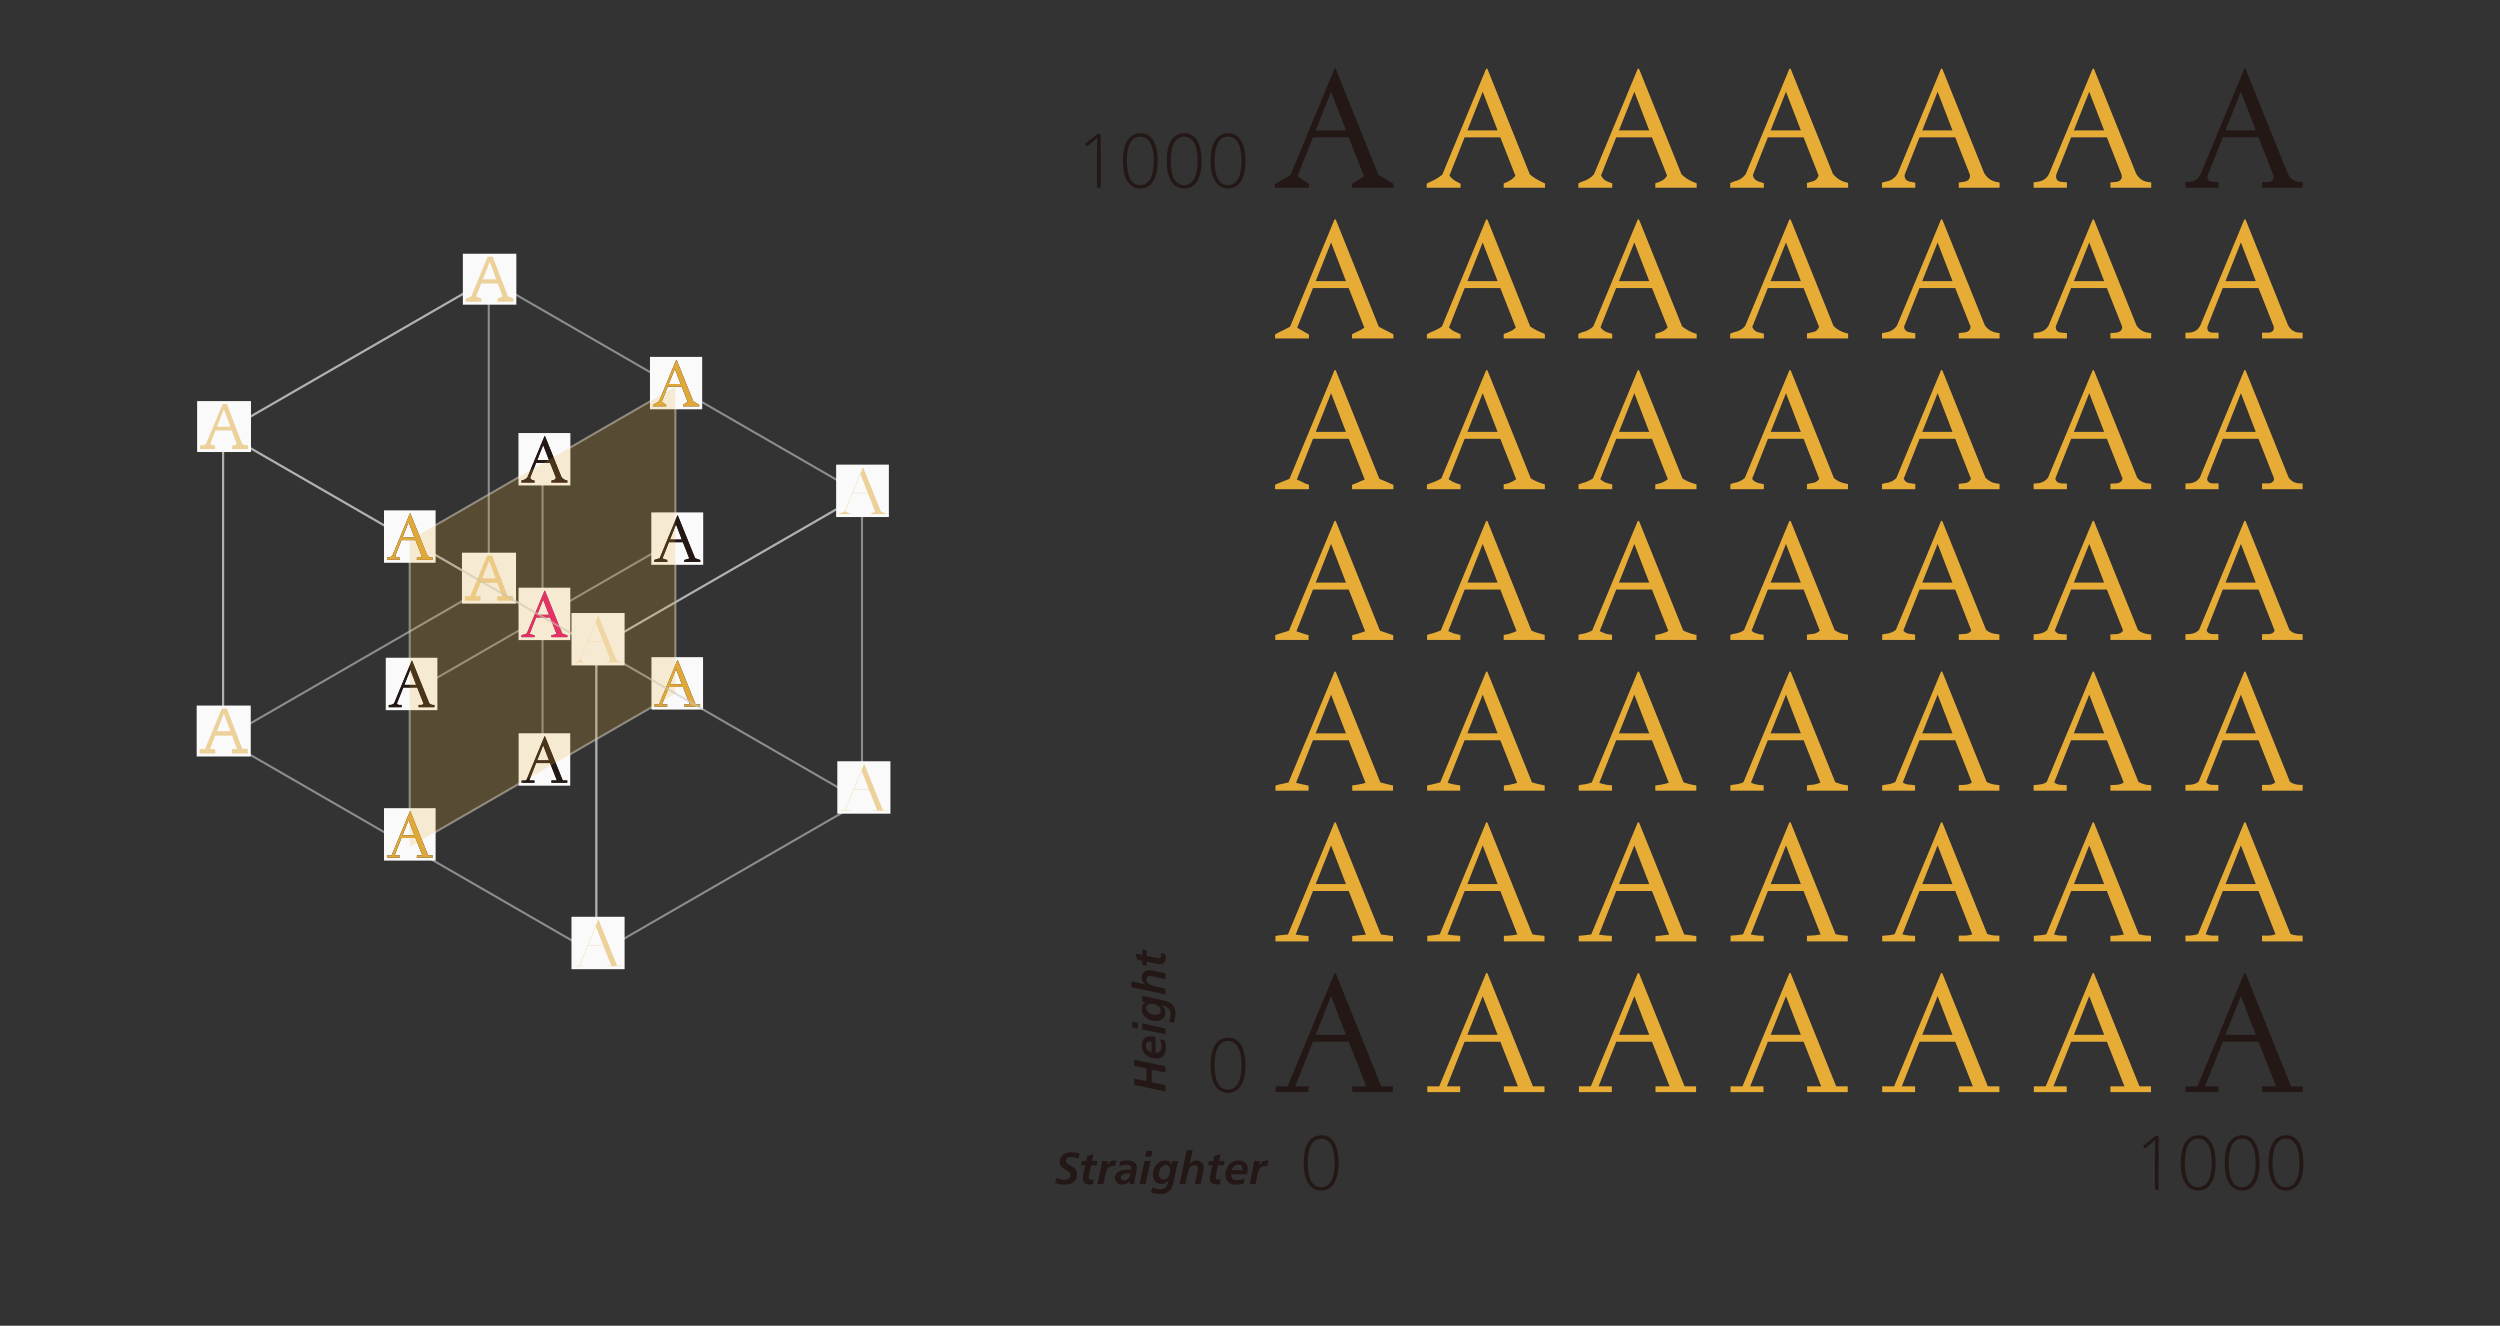 <?xml version="1.0" encoding="utf-8"?>
<!-- Generator: Adobe Illustrator 22.0.1, SVG Export Plug-In . SVG Version: 6.00 Build 0)  -->
<svg version="1.1" id="レイヤー_1" xmlns="http://www.w3.org/2000/svg" xmlns:xlink="http://www.w3.org/1999/xlink" x="0px"
	 y="0px" viewBox="0 0 935.433 496.063" enable-background="new 0 0 935.433 496.063" xml:space="preserve">
<rect x="0" y="0" width="935.433" height="496.063" fill="#333333" stroke="none"/>
<g>
	<polygon opacity="0.6" fill="none" stroke="#C8C9CA" stroke-width="0.78" stroke-miterlimit="10" points="223.128,242.416 
		83.473,161.786 182.88,104.393 322.536,185.023 	"/>
	<polyline fill="none" stroke="#888888" stroke-width="0.78" stroke-miterlimit="10" points="153.301,202.101 252.708,144.708 
		252.708,259.494 	"/>
	<polyline fill="none" stroke="#888888" stroke-width="0.78" stroke-miterlimit="10" points="153.301,202.101 153.301,316.887 
		252.708,259.494 	"/>
	<polygon opacity="0.6" fill="none" stroke="#C8C9CA" stroke-width="0.78" stroke-miterlimit="10" points="322.537,299.808 
		223.128,357.202 223.128,242.416 322.537,185.022 	"/>
	<polygon opacity="0.6" fill="none" stroke="#C8C9CA" stroke-width="0.78" stroke-miterlimit="10" points="182.882,219.178 
		83.473,276.571 83.473,161.786 182.882,104.392 	"/>
	
		<line fill="none" stroke="#888888" stroke-width="0.78" stroke-miterlimit="10" x1="203.004" y1="173.404" x2="203.004" y2="288.19"/>
	<g>
		<g>
			<rect x="172.852" y="206.806" fill="#FAFAFA" width="20.236" height="19.057"/>
		</g>
		<g opacity="0.5">
			<path fill="#DFA839" d="M191.983,224.758h-5.924v-1.685h0.28c0.393,0,1.207,0,1.6,0l-2.246-6.036l-2.668-7.216l-5.194,13.252
				c0.393,0,0.842,0,1.236,0h0.73v1.685h-5.84v-1.685h0.309c0.477,0,1.236,0,1.712,0l6.29-15.161c0.73,0,1.151,0,1.881,0
				l5.784,15.106c0.478,0,1.292,0,1.769,0h0.28V224.758z M179.321,216.391h6.485l0.533,1.684h-7.075L179.321,216.391z"/>
		</g>
	</g>
	<g>
		<g>
			<rect x="243.756" y="245.894" fill="#FAFAFA" width="19.31" height="19.608"/>
		</g>
		<g>
			<path fill="#231815" d="M261.961,264.397h-5.925v-0.842h0.842c0.393,0,0.814,0,1.207,0l-2.976-7.552l-2.162-5.615l-5.222,13.168
				c0.393,0,0.814,0,1.207,0h0.73v0.842h-4.801v-0.842h0.309c0.477,0,0.954,0,1.432,0l6.795-16.397c0.084-0.225,0.197-0.197,0.28,0
				l6.598,16.397c0.478,0,0.927,0,1.404,0h0.281V264.397z M250.028,256.03h5.615v1.011h-5.727L250.028,256.03z"/>
		</g>
		<g>
			<path fill="#DFA839" d="M261.961,264.397h-5.925v-0.842h0.842c0.393,0,0.814,0,1.207,0l-2.976-7.552l-2.162-5.615l-5.222,13.168
				c0.393,0,0.814,0,1.207,0h0.73v0.842h-4.801v-0.842h0.309c0.477,0,0.954,0,1.432,0l6.795-16.397c0.084-0.225,0.197-0.197,0.28,0
				l6.598,16.397c0.478,0,0.927,0,1.404,0h0.281V264.397z M250.028,256.03h5.615v1.011h-5.727L250.028,256.03z"/>
		</g>
	</g>
	<polyline opacity="0.6" fill="none" stroke="#C8C9CA" stroke-width="0.78" stroke-miterlimit="10" points="322.537,299.808 
		272.832,271.112 223.128,242.416 	"/>
	<g>
		<g>
			<rect x="194.053" y="274.369" fill="#FAFAFA" width="19.31" height="19.608"/>
		</g>
		<g>
			<path fill="#231815" d="M212.257,292.872h-5.925v-0.842h0.842c0.393,0,0.814,0,1.207,0l-2.976-7.552l-2.162-5.615l-5.222,13.168
				c0.393,0,0.814,0,1.207,0h0.73v0.842h-4.801v-0.842h0.309c0.477,0,0.954,0,1.432,0l6.795-16.397c0.084-0.225,0.197-0.197,0.28,0
				l6.598,16.397c0.478,0,0.927,0,1.404,0h0.281V292.872z M200.325,284.506h5.615v1.011h-5.727L200.325,284.506z"/>
		</g>
		<g>
			<path fill="#231815" d="M212.257,292.872h-5.925v-0.842h0.842c0.393,0,0.814,0,1.207,0l-2.976-7.552l-2.162-5.615l-5.222,13.168
				c0.393,0,0.814,0,1.207,0h0.73v0.842h-4.801v-0.842h0.309c0.477,0,0.954,0,1.432,0l6.795-16.397c0.084-0.225,0.197-0.197,0.28,0
				l6.598,16.397c0.478,0,0.927,0,1.404,0h0.281V292.872z M200.325,284.506h5.615v1.011h-5.727L200.325,284.506z"/>
		</g>
	</g>
	
		<line fill="none" stroke="#888888" stroke-width="0.78" stroke-miterlimit="10" x1="153.301" y1="259.494" x2="252.708" y2="202.101"/>
	<g>
		<g>
			<rect x="243.701" y="191.73" fill="#FAFAFA" width="19.421" height="19.608"/>
		</g>
		<g>
			<path fill="#231815" d="M262.016,210.233h-5.98v-0.702l0.702-0.197c0.393-0.112,0.786-0.252,1.179-0.365l-2.808-7.131
				l-2.162-5.615l-5.054,12.718c0.393,0.141,0.786,0.281,1.179,0.421l0.618,0.169v0.702h-4.885v-0.702l0.505-0.197
				c0.506-0.14,1.011-0.308,1.517-0.449l6.57-15.892c0.084-0.225,0.197-0.197,0.28,0l6.401,15.864
				c0.561,0.197,1.095,0.393,1.657,0.59l0.28,0.085V210.233z M250.028,201.866h5.615v1.011h-5.727L250.028,201.866z"/>
		</g>
		<g>
			<path fill="#231815" d="M262.016,210.233h-5.98v-0.702l0.702-0.197c0.393-0.112,0.786-0.252,1.179-0.365l-2.808-7.131
				l-2.162-5.615l-5.054,12.718c0.393,0.141,0.786,0.281,1.179,0.421l0.618,0.169v0.702h-4.885v-0.702l0.505-0.197
				c0.506-0.14,1.011-0.308,1.517-0.449l6.57-15.892c0.084-0.225,0.197-0.197,0.28,0l6.401,15.864
				c0.561,0.197,1.095,0.393,1.657,0.59l0.28,0.085V210.233z M250.028,201.866h5.615v1.011h-5.727L250.028,201.866z"/>
		</g>
	</g>
	<g>
		<g>
			<rect x="194.025" y="219.902" fill="#FAFAFA" width="19.366" height="19.608"/>
		</g>
		<g>
			<path fill="#231815" d="M212.286,238.405h-5.953v-0.786l0.759-0.085c0.477-0.056,0.87-0.225,1.095-0.477l-2.78-7.047
				l-2.162-5.615l-5.026,12.663c0.225,0.252,0.618,0.421,1.067,0.477l0.702,0.113v0.758h-4.857v-0.758l0.393-0.113
				c0.617-0.084,1.151-0.252,1.628-0.561l6.542-15.807c0.084-0.225,0.197-0.197,0.28,0l6.373,15.807
				c0.478,0.309,1.011,0.506,1.657,0.618l0.281,0.028V238.405z M200.325,230.039h5.615v1.011h-5.727L200.325,230.039z"/>
		</g>
		<g>
			<path fill="#E51373" d="M212.286,238.405h-5.953v-0.786l0.759-0.085c0.477-0.056,0.87-0.225,1.095-0.477l-2.78-7.047
				l-2.162-5.615l-5.026,12.663c0.225,0.252,0.618,0.421,1.067,0.477l0.702,0.113v0.758h-4.857v-0.758l0.393-0.113
				c0.617-0.084,1.151-0.252,1.628-0.561l6.542-15.807c0.084-0.225,0.197-0.197,0.28,0l6.373,15.807
				c0.478,0.309,1.011,0.506,1.657,0.618l0.281,0.028V238.405z M200.325,230.039h5.615v1.011h-5.727L200.325,230.039z"/>
		</g>
	</g>
	<polygon opacity="0.6" fill="none" stroke="#C8C9CA" stroke-width="0.78" stroke-miterlimit="10" points="223.128,357.202 
		83.473,276.571 83.473,161.786 223.128,242.416 	"/>
	<g>
		<g>
			<rect x="243.202" y="133.537" fill="#FAFAFA" width="19.534" height="19.608"/>
		</g>
		<g>
			<path fill="#231815" d="M261.631,152.04h-6.064v-0.561l0.561-0.365c0.393-0.253,0.786-0.506,1.179-0.759l-2.639-6.71
				l-2.162-5.615l-4.886,12.298c0.366,0.28,0.759,0.533,1.124,0.814l0.533,0.365v0.533h-4.969v-0.533l0.674-0.393
				c0.533-0.309,1.066-0.618,1.6-0.927l6.373-15.386c0.084-0.225,0.197-0.197,0.28,0l6.177,15.358
				c0.646,0.393,1.292,0.759,1.938,1.152l0.28,0.168V152.04z M249.587,143.673h5.615v1.011h-5.727L249.587,143.673z"/>
		</g>
		<g>
			<path fill="#DFA839" d="M261.631,152.04h-6.064v-0.561l0.561-0.365c0.393-0.253,0.786-0.506,1.179-0.759l-2.639-6.71
				l-2.162-5.615l-4.886,12.298c0.366,0.28,0.759,0.533,1.124,0.814l0.533,0.365v0.533h-4.969v-0.533l0.674-0.393
				c0.533-0.309,1.066-0.618,1.6-0.927l6.373-15.386c0.084-0.225,0.197-0.197,0.28,0l6.177,15.358
				c0.646,0.393,1.292,0.759,1.938,1.152l0.28,0.168V152.04z M249.587,143.673h5.615v1.011h-5.727L249.587,143.673z"/>
		</g>
	</g>
	<g>
		<g>
			<rect x="312.862" y="173.853" fill="#FAFAFA" width="19.731" height="19.608"/>
		</g>
		<g opacity="0.5">
			<path fill="#DFA839" d="M331.487,192.356h-5.644v-0.14l0.421-0.225c0.393-0.197,0.758-0.421,1.151-0.618l-2.92-7.412
				l-2.527-6.542l-5.756,13.954c0.477,0.225,0.926,0.421,1.404,0.646l0.477,0.197v0.14h-4.127v-0.14l0.618-0.253
				c0.477-0.197,0.983-0.393,1.459-0.59l6.739-16.257c0.084-0.225,0.197-0.197,0.28,0l6.542,16.257
				c0.449,0.197,0.927,0.421,1.376,0.618l0.505,0.225V192.356z M318.993,184.41h6.036v0.14h-6.092L318.993,184.41z"/>
		</g>
	</g>
	<g>
		<g>
			<rect x="193.997" y="162.037" fill="#FAFAFA" width="19.421" height="19.608"/>
		</g>
		<g>
			<path fill="#231815" d="M212.312,180.54h-5.98v-0.702l0.702-0.197c0.561-0.112,0.898-0.477,0.954-0.926l-2.583-6.57l-2.162-5.615
				l-4.829,12.157c0.056,0.478,0.393,0.842,0.954,0.983l0.646,0.169v0.702h-4.913v-0.702l0.505-0.197
				c0.73-0.14,1.32-0.505,1.769-1.095l6.318-15.246c0.084-0.225,0.197-0.197,0.28,0l6.121,15.218
				c0.505,0.646,1.151,1.039,1.937,1.236l0.28,0.085V180.54z M200.324,172.173h5.615v1.011h-5.727L200.324,172.173z"/>
		</g>
		<g>
			<path fill="#231815" d="M212.312,180.54h-5.98v-0.702l0.702-0.197c0.561-0.112,0.898-0.477,0.954-0.926l-2.583-6.57l-2.162-5.615
				l-4.829,12.157c0.056,0.478,0.393,0.842,0.954,0.983l0.646,0.169v0.702h-4.913v-0.702l0.505-0.197
				c0.73-0.14,1.32-0.505,1.769-1.095l6.318-15.246c0.084-0.225,0.197-0.197,0.28,0l6.121,15.218
				c0.505,0.646,1.151,1.039,1.937,1.236l0.28,0.085V180.54z M200.324,172.173h5.615v1.011h-5.727L200.324,172.173z"/>
		</g>
	</g>
	<g>
		<g>
			<rect x="143.686" y="190.963" fill="#FAFAFA" width="19.31" height="19.608"/>
		</g>
		<g>
			<path fill="#231815" d="M161.89,209.466h-5.925v-0.842h0.842c0.73,0,1.011-0.449,0.758-1.123l-2.527-6.43l-2.162-5.615
				l-4.773,12.017c-0.281,0.702,0.028,1.151,0.758,1.151h0.758v0.842h-4.829v-0.842h0.309c0.954,0,1.6-0.393,1.965-1.291
				l6.261-15.106c0.084-0.225,0.197-0.197,0.28,0l6.065,15.077c0.365,0.898,0.983,1.319,1.937,1.319h0.281V209.466z
				 M149.958,201.099h5.615v1.011h-5.727L149.958,201.099z"/>
		</g>
		<g>
			<path fill="#DFA839" d="M161.89,209.466h-5.925v-0.842h0.842c0.73,0,1.011-0.449,0.758-1.123l-2.527-6.43l-2.162-5.615
				l-4.773,12.017c-0.281,0.702,0.028,1.151,0.758,1.151h0.758v0.842h-4.829v-0.842h0.309c0.954,0,1.6-0.393,1.965-1.291
				l6.261-15.106c0.084-0.225,0.197-0.197,0.28,0l6.065,15.077c0.365,0.898,0.983,1.319,1.937,1.319h0.281V209.466z
				 M149.958,201.099h5.615v1.011h-5.727L149.958,201.099z"/>
		</g>
	</g>
	<g>
		<g>
			<rect x="213.834" y="229.372" fill="#FAFAFA" width="19.871" height="19.608"/>
		</g>
		<g opacity="0.3">
			<path fill="#DFA839" d="M232.6,247.875h-6.205v-0.14h0.421c1.152,0,1.629-0.702,1.207-1.797l-2.555-6.458l-2.527-6.542
				l-5.391,12.999c-0.449,1.095,0.056,1.797,1.207,1.797h0.308v0.14h-4.127v-0.14h0.056c1.151,0,1.881-0.506,2.33-1.572l6.43-15.527
				c0.084-0.225,0.197-0.197,0.28,0l6.233,15.527c0.421,1.066,1.151,1.572,2.302,1.572h0.028V247.875z M219.966,239.929h6.036v0.14
				h-6.092L219.966,239.929z"/>
		</g>
	</g>
	<g>
		<g>
			<rect x="143.685" y="302.403" fill="#FAFAFA" width="19.31" height="19.608"/>
		</g>
		<g>
			<path fill="#231815" d="M161.89,320.905h-5.925v-0.842h0.842c0.393,0,0.814,0,1.207,0l-2.976-7.552l-2.162-5.615l-5.222,13.168
				c0.393,0,0.814,0,1.207,0h0.73v0.842h-4.801v-0.842h0.309c0.477,0,0.954,0,1.432,0l6.795-16.397c0.084-0.225,0.197-0.197,0.28,0
				l6.598,16.397c0.478,0,0.927,0,1.404,0h0.281V320.905z M149.958,312.539h5.615v1.011h-5.727L149.958,312.539z"/>
		</g>
		<g>
			<path fill="#DFA839" d="M161.89,320.905h-5.925v-0.842h0.842c0.393,0,0.814,0,1.207,0l-2.976-7.552l-2.162-5.615l-5.222,13.168
				c0.393,0,0.814,0,1.207,0h0.73v0.842h-4.801v-0.842h0.309c0.477,0,0.954,0,1.432,0l6.795-16.397c0.084-0.225,0.197-0.197,0.28,0
				l6.598,16.397c0.478,0,0.927,0,1.404,0h0.281V320.905z M149.958,312.539h5.615v1.011h-5.727L149.958,312.539z"/>
		</g>
	</g>
	<g>
		<g>
			<rect x="144.349" y="246.115" fill="#FAFAFA" width="19.31" height="19.608"/>
		</g>
		<g>
			<path fill="#231815" d="M162.554,264.618h-5.925v-0.842h0.842c0.561,0,0.927-0.225,0.983-0.561l-2.751-6.991l-2.162-5.615
				l-4.998,12.578c0.056,0.365,0.421,0.59,0.983,0.59h0.758v0.842h-4.829v-0.842h0.309c0.73,0,1.291-0.197,1.712-0.646l6.514-15.751
				c0.084-0.225,0.197-0.197,0.28,0l6.345,15.723c0.421,0.449,0.955,0.673,1.657,0.673h0.281V264.618z M150.621,256.252h5.615v1.011
				h-5.727L150.621,256.252z"/>
		</g>
		<g>
			<path fill="#231815" d="M162.554,264.618h-5.925v-0.842h0.842c0.561,0,0.927-0.225,0.983-0.561l-2.751-6.991l-2.162-5.615
				l-4.998,12.578c0.056,0.365,0.421,0.59,0.983,0.59h0.758v0.842h-4.829v-0.842h0.309c0.73,0,1.291-0.197,1.712-0.646l6.514-15.751
				c0.084-0.225,0.197-0.197,0.28,0l6.345,15.723c0.421,0.449,0.955,0.673,1.657,0.673h0.281V264.618z M150.621,256.252h5.615v1.011
				h-5.727L150.621,256.252z"/>
		</g>
	</g>
	<g>
		<g>
			<rect x="313.303" y="284.846" fill="#FAFAFA" width="19.871" height="19.608"/>
		</g>
		<g opacity="0.5">
			<path fill="#DFA839" d="M332.068,303.349h-5.643v-0.14h0.28c0.393,0,1.095,0,1.488,0l-3.257-8.255l-2.527-6.542l-6.121,14.796
				c0.393,0,0.842,0,1.236,0h0.73v0.14h-3.847v-0.14h0.309c0.478,0,0.954,0,1.432,0l7.076-17.099c0.084-0.225,0.197-0.197,0.28,0
				l6.879,17.099c0.477,0,0.926,0,1.404,0h0.28V303.349z M319.434,295.404h6.036v0.14h-6.092L319.434,295.404z"/>
		</g>
	</g>
	<g>
		<g>
			<rect x="213.834" y="343.035" fill="#FAFAFA" width="19.871" height="19.608"/>
		</g>
		<g opacity="0.5">
			<path fill="#DFA839" d="M232.6,361.538h-5.643v-0.14h0.28c0.393,0,1.095,0,1.488,0l-3.257-8.255l-2.527-6.542l-6.121,14.796
				c0.393,0,0.842,0,1.236,0h0.73v0.14h-3.847v-0.14h0.309c0.478,0,0.954,0,1.432,0l7.076-17.099c0.084-0.225,0.197-0.197,0.28,0
				l6.879,17.099c0.477,0,0.926,0,1.404,0h0.28V361.538z M219.966,353.593h6.036v0.14h-6.092L219.966,353.593z"/>
		</g>
	</g>
	<g>
		<g>
			<rect x="73.59" y="264.003" fill="#FAFAFA" width="20.236" height="19.057"/>
		</g>
		<g opacity="0.5">
			<path fill="#DFA839" d="M92.721,281.955h-5.924v-1.685h0.28c0.393,0,1.207,0,1.6,0l-2.246-6.036l-2.668-7.216L78.57,280.27
				c0.393,0,0.842,0,1.236,0h0.73v1.685h-5.84v-1.685h0.309c0.477,0,1.236,0,1.712,0l6.29-15.161c0.73,0,1.151,0,1.881,0
				l5.784,15.106c0.478,0,1.292,0,1.769,0h0.28V281.955z M80.059,273.588h6.485l0.533,1.684h-7.075L80.059,273.588z"/>
		</g>
	</g>
	<g>
		<g>
			<rect x="73.759" y="150.077" fill="#FAFAFA" width="20.152" height="19.057"/>
		</g>
		<g opacity="0.5">
			<path fill="#DFA839" d="M92.805,168.029h-5.925v-1.404h0.674c0.73,0,1.039-0.421,0.786-1.123l-1.909-5.194l-2.668-7.216
				l-4.857,12.41c-0.252,0.673,0.028,1.123,0.759,1.123h0.758v1.404h-5.559v-1.404h0.842c0.786,0,1.32-0.337,1.629-1.095
				l5.952-14.348c0.618,0,0.983,0,1.6,0l5.447,14.291c0.281,0.758,0.814,1.095,1.6,1.095h0.871V168.029z M80.059,159.662h6.485
				l0.533,1.404h-7.075L80.059,159.662z"/>
		</g>
	</g>
	<g>
		<g>
			<rect x="173.186" y="94.942" fill="#FAFAFA" width="20.012" height="19.057"/>
		</g>
		<g opacity="0.5">
			<path fill="#DFA839" d="M192.092,112.894h-5.925v-1.123l0.534-0.225c0.449-0.197,0.898-0.421,1.347-0.618l-2.134-5.756
				l-2.668-7.216l-5.082,12.971c0.478,0.197,0.927,0.393,1.404,0.59l0.562,0.253v1.123h-5.84v-1.123l0.646-0.253
				c0.449-0.197,0.926-0.393,1.376-0.59l6.177-14.881c0.73,0,1.151,0,1.881,0l5.672,14.825c0.505,0.197,1.039,0.421,1.544,0.618
				l0.506,0.225V112.894z M179.542,104.527h6.485l0.533,1.544h-7.075L179.542,104.527z"/>
		</g>
	</g>
	<polygon opacity="0.2" fill="#E7AC35" points="252.708,259.494 153.301,316.887 153.301,202.101 252.708,144.708 	"/>
</g>
<g>
	<g>
		<path fill="#231815" d="M861.589,70.246h-15.192v-2.16h2.16c0.912,0,1.548-0.264,1.908-0.792c0.36-0.527,0.371-1.225,0.036-2.088
			l-6.48-16.488l-5.544-14.4l-12.239,30.817c-0.338,0.912-0.338,1.632,0,2.16c0.335,0.529,0.983,0.792,1.943,0.792h1.944v2.16
			h-12.383v-2.16h0.791c1.248,0,2.279-0.264,3.096-0.792c0.816-0.527,1.464-1.368,1.944-2.52l16.056-38.736
			c0.096-0.288,0.217-0.42,0.361-0.396c0.143,0.025,0.263,0.156,0.36,0.396l15.552,38.664c0.479,1.152,1.127,2.005,1.944,2.556
			c0.816,0.553,1.823,0.829,3.023,0.829h0.721V70.246z M830.989,48.79h14.4v2.592h-14.688L830.989,48.79z"/>
	</g>
	<g>
		<path fill="#231815" d="M521.451,70.246h-15.552v-1.44l1.44-0.936c0.527-0.335,1.044-0.659,1.548-0.971
			c0.504-0.312,0.996-0.635,1.477-0.971l-6.769-17.209l-5.544-14.4l-12.527,31.536c0.479,0.336,0.96,0.684,1.44,1.044
			c0.479,0.36,0.959,0.709,1.439,1.044l1.369,0.936v1.368h-12.744v-1.368l1.727-1.009c0.673-0.383,1.356-0.779,2.052-1.187
			s1.379-0.804,2.052-1.188l16.344-39.456c0.096-0.288,0.217-0.42,0.361-0.396c0.143,0.025,0.263,0.156,0.36,0.396l15.84,39.384
			c0.816,0.479,1.643,0.971,2.483,1.475c0.839,0.504,1.668,0.997,2.484,1.477l0.72,0.431V70.246z M490.564,48.79h14.4v2.592h-14.688
			L490.564,48.79z"/>
	</g>
	<g>
		<path fill="#231815" d="M521.164,408.645h-15.192v-2.16h2.16c0.527,0,1.044,0,1.548,0s1.02,0,1.548,0l-7.632-19.369l-5.544-14.4
			l-13.392,33.769c0.529,0,1.044,0,1.548,0c0.505,0,1.02,0,1.548,0h1.873v2.16h-12.312v-2.16h0.791c0.623,0,1.236,0,1.836,0
			s1.212,0,1.836,0l17.423-42.048c0.096-0.288,0.217-0.42,0.361-0.396c0.143,0.025,0.263,0.156,0.36,0.396l16.92,42.048
			c0.623,0,1.225,0,1.8,0c0.577,0,1.175,0,1.8,0h0.721V408.645z M490.564,387.189h14.4v2.592h-14.688L490.564,387.189z"/>
	</g>
	<g>
		<path fill="#231815" d="M861.589,408.645h-15.192v-2.16h2.16c0.527,0,1.044,0,1.548,0s1.02,0,1.548,0l-7.632-19.369l-5.544-14.4
			l-13.392,33.769c0.529,0,1.044,0,1.548,0c0.505,0,1.02,0,1.548,0h1.873v2.16h-12.312v-2.16h0.791c0.623,0,1.236,0,1.836,0
			c0.6,0,1.212,0,1.836,0l17.423-42.048c0.096-0.288,0.217-0.42,0.361-0.396c0.143,0.025,0.263,0.156,0.36,0.396l16.92,42.048
			c0.623,0,1.225,0,1.8,0c0.577,0,1.175,0,1.8,0h0.721V408.645z M830.989,387.189h14.4v2.592h-14.688L830.989,387.189z"/>
	</g>
	<g>
		<path fill="#E7AC35" d="M804.851,408.645h-15.192v-2.16h2.16c0.527,0,1.044,0,1.548,0s1.02,0,1.548,0l-7.632-19.369l-5.544-14.4
			l-13.392,33.769c0.529,0,1.044,0,1.548,0c0.505,0,1.02,0,1.548,0h1.873v2.16h-12.312v-2.16h0.791c0.623,0,1.236,0,1.836,0
			c0.6,0,1.212,0,1.836,0l17.423-42.048c0.096-0.288,0.217-0.42,0.361-0.396c0.143,0.025,0.263,0.156,0.36,0.396l16.92,42.048
			c0.623,0,1.225,0,1.8,0c0.577,0,1.175,0,1.8,0h0.721V408.645z M774.251,387.189h14.4v2.592h-14.688L774.251,387.189z"/>
	</g>
	<g>
		<path fill="#E7AC35" d="M748.114,408.645h-15.192v-2.16h2.16c0.527,0,1.044,0,1.548,0s1.02,0,1.548,0l-7.632-19.369l-5.544-14.4
			l-13.392,33.769c0.529,0,1.044,0,1.548,0c0.505,0,1.02,0,1.548,0h1.873v2.16h-12.312v-2.16h0.791c0.623,0,1.236,0,1.836,0
			s1.212,0,1.836,0l17.423-42.048c0.096-0.288,0.217-0.42,0.361-0.396c0.143,0.025,0.262,0.156,0.36,0.396l16.92,42.048
			c0.623,0,1.225,0,1.8,0c0.577,0,1.175,0,1.8,0h0.721V408.645z M717.514,387.189h14.4v2.592h-14.688L717.514,387.189z"/>
	</g>
	<g>
		<path fill="#E7AC35" d="M691.376,408.645h-15.192v-2.16h2.16c0.527,0,1.044,0,1.548,0s1.02,0,1.548,0l-7.632-19.369l-5.544-14.4
			l-13.392,33.769c0.529,0,1.044,0,1.548,0c0.505,0,1.02,0,1.548,0h1.873v2.16h-12.312v-2.16h0.791c0.623,0,1.236,0,1.836,0
			c0.6,0,1.212,0,1.836,0l17.423-42.048c0.096-0.288,0.217-0.42,0.361-0.396c0.143,0.025,0.263,0.156,0.36,0.396l16.919,42.048
			c0.623,0,1.225,0,1.8,0c0.577,0,1.175,0,1.8,0h0.721V408.645z M660.776,387.189h14.4v2.592h-14.688L660.776,387.189z"/>
	</g>
	<g>
		<path fill="#E7AC35" d="M634.639,408.645h-15.192v-2.16h2.16c0.527,0,1.044,0,1.548,0s1.02,0,1.548,0l-7.632-19.369l-5.544-14.4
			l-13.392,33.769c0.529,0,1.044,0,1.548,0c0.505,0,1.02,0,1.548,0h1.873v2.16h-12.312v-2.16h0.791c0.623,0,1.236,0,1.836,0
			c0.6,0,1.212,0,1.836,0l17.423-42.048c0.096-0.288,0.217-0.42,0.361-0.396c0.143,0.025,0.263,0.156,0.36,0.396l16.919,42.048
			c0.623,0,1.225,0,1.8,0c0.577,0,1.175,0,1.8,0h0.721V408.645z M604.039,387.189h14.4v2.592h-14.688L604.039,387.189z"/>
	</g>
	<g>
		<path fill="#E7AC35" d="M577.901,408.645h-15.192v-2.16h2.16c0.527,0,1.044,0,1.548,0s1.02,0,1.548,0l-7.632-19.369l-5.544-14.4
			l-13.392,33.769c0.529,0,1.044,0,1.548,0c0.505,0,1.02,0,1.548,0h1.873v2.16h-12.312v-2.16h0.791c0.623,0,1.236,0,1.836,0
			c0.6,0,1.212,0,1.836,0l17.423-42.048c0.096-0.288,0.217-0.42,0.361-0.396c0.143,0.025,0.263,0.156,0.36,0.396l16.92,42.048
			c0.623,0,1.225,0,1.8,0c0.577,0,1.175,0,1.8,0h0.721V408.645z M547.301,387.189h14.4v2.592h-14.688L547.301,387.189z"/>
	</g>
	<g>
		<path fill="#E7AC35" d="M521.235,352.245h-15.264v-2.016l2.016-0.217c0.527-0.047,1.044-0.095,1.548-0.144
			c0.504-0.047,1.02-0.095,1.548-0.143l-7.488-19.009l-5.544-14.4l-13.248,33.409c0.529,0.048,1.032,0.096,1.513,0.143
			c0.479,0.049,1.008,0.121,1.583,0.217l1.729,0.144v2.016h-12.384v-2.016l1.008-0.217c0.577-0.047,1.188-0.108,1.836-0.179
			c0.648-0.073,1.26-0.132,1.836-0.18l17.279-41.616c0.096-0.288,0.217-0.42,0.361-0.396c0.143,0.025,0.263,0.156,0.36,0.396
			l16.775,41.616c0.623,0.048,1.248,0.121,1.873,0.216c0.623,0.097,1.271,0.193,1.944,0.288l0.719,0.073V352.245z M490.564,330.789
			h14.4v2.592h-14.688L490.564,330.789z"/>
	</g>
	<g>
		<path fill="#E7AC35" d="M861.589,352.245h-15.192v-2.16h2.16c0.575,0,1.104-0.048,1.584-0.144c0.479-0.096,0.911-0.216,1.296-0.36
			l-7.417-18.865l-5.544-14.4l-13.175,33.265c0.383,0.144,0.803,0.264,1.26,0.36c0.456,0.096,0.996,0.144,1.62,0.144h1.873v2.16
			h-12.312v-2.16h0.791c0.721,0,1.405-0.048,2.052-0.144c0.648-0.096,1.261-0.24,1.836-0.432l17.208-41.471
			c0.096-0.288,0.217-0.42,0.361-0.396c0.143,0.025,0.263,0.156,0.36,0.396l16.704,41.471c0.575,0.192,1.175,0.336,1.8,0.432
			c0.623,0.096,1.296,0.144,2.016,0.144h0.721V352.245z M830.989,330.789h14.4v2.592h-14.688L830.989,330.789z"/>
	</g>
	<g>
		<path fill="#E7AC35" d="M804.851,352.245h-15.192v-2.088l2.087-0.072c0.623-0.048,1.177-0.108,1.657-0.18
			c0.479-0.072,0.911-0.155,1.296-0.252l-7.417-18.936l-5.544-14.4l-13.175,33.336c0.383,0.097,0.803,0.192,1.26,0.288
			c0.456,0.096,0.996,0.144,1.62,0.144l1.873,0.072v2.088h-12.312v-2.088l0.791-0.072c0.721-0.048,1.405-0.108,2.052-0.18
			c0.648-0.072,1.261-0.179,1.836-0.323l17.208-41.544c0.096-0.288,0.217-0.42,0.361-0.396c0.143,0.025,0.263,0.156,0.36,0.396
			l16.704,41.544c0.623,0.144,1.235,0.264,1.836,0.36c0.599,0.096,1.26,0.144,1.979,0.144l0.721,0.072V352.245z M774.251,330.789
			h14.4v2.592h-14.688L774.251,330.789z"/>
	</g>
	<g>
		<path fill="#E7AC35" d="M748.114,352.245h-15.192v-2.16h2.087c0.577,0,1.117-0.048,1.621-0.144s0.947-0.216,1.332-0.36
			l-7.417-18.865l-5.544-14.4l-13.175,33.265c0.383,0.144,0.816,0.252,1.296,0.323c0.479,0.073,1.031,0.132,1.656,0.18l1.8,0.072
			v2.088h-12.312v-2.088l0.864-0.072c0.672-0.048,1.32-0.108,1.944-0.18c0.623-0.072,1.247-0.204,1.871-0.396l17.208-41.471
			c0.096-0.288,0.217-0.42,0.361-0.396c0.143,0.025,0.262,0.156,0.36,0.396l16.704,41.471c0.623,0.192,1.247,0.336,1.871,0.432
			c0.623,0.096,1.271,0.144,1.944,0.144h0.721V352.245z M717.514,330.789h14.4v2.592h-14.688L717.514,330.789z"/>
	</g>
	<g>
		<path fill="#E7AC35" d="M691.376,352.245h-15.265v-2.088l2.16-0.144c0.529,0,1.032-0.047,1.513-0.144
			c0.479-0.095,0.96-0.168,1.44-0.216l-7.417-18.936l-5.544-14.4l-13.175,33.336c0.479,0.097,0.947,0.18,1.404,0.252
			c0.456,0.073,0.971,0.132,1.548,0.18l1.872,0.072v2.088h-12.383v-2.088l0.864-0.144c0.623,0,1.26-0.047,1.908-0.144
			c0.648-0.095,1.283-0.191,1.908-0.287l17.208-41.544c0.096-0.288,0.217-0.42,0.361-0.396c0.143,0.025,0.263,0.156,0.36,0.396
			l16.704,41.544c0.623,0.144,1.247,0.252,1.871,0.323c0.623,0.073,1.271,0.132,1.944,0.18l0.721,0.072V352.245z M660.776,330.789
			h14.4v2.592h-14.688L660.776,330.789z"/>
	</g>
	<g>
		<path fill="#E7AC35" d="M634.71,352.245h-15.264v-2.016l2.087-0.144c0.479-0.096,0.973-0.168,1.477-0.217
			c0.504-0.047,1.02-0.095,1.548-0.143l-7.488-19.009l-5.544-14.4l-13.248,33.409c0.529,0.048,1.032,0.108,1.513,0.179
			c0.479,0.073,0.983,0.132,1.512,0.18l1.8,0.072v2.088h-12.384v-2.088l0.936-0.072c0.671-0.048,1.32-0.12,1.944-0.217
			c0.623-0.095,1.223-0.168,1.8-0.216l17.279-41.616c0.096-0.288,0.217-0.42,0.361-0.396c0.143,0.025,0.263,0.156,0.36,0.396
			l16.775,41.616c0.577,0.048,1.175,0.121,1.8,0.216c0.623,0.097,1.296,0.193,2.017,0.288l0.72,0.073V352.245z M604.039,330.789
			h14.4v2.592h-14.688L604.039,330.789z"/>
	</g>
	<g>
		<path fill="#E7AC35" d="M577.901,352.245h-15.192v-2.088l2.087-0.072c0.479-0.048,0.973-0.108,1.477-0.18
			c0.504-0.072,0.996-0.155,1.477-0.252l-7.417-18.936l-5.544-14.4l-13.175,33.336c0.479,0.048,0.96,0.121,1.44,0.216
			c0.479,0.097,0.983,0.144,1.512,0.144l1.8,0.144v2.088h-12.312v-2.088l0.864-0.072c0.672-0.048,1.32-0.12,1.944-0.217
			c0.623-0.095,1.247-0.191,1.872-0.287l17.208-41.544c0.096-0.288,0.217-0.42,0.361-0.396c0.143,0.025,0.263,0.156,0.36,0.396
			l16.704,41.544c0.623,0.144,1.26,0.252,1.908,0.323c0.648,0.073,1.283,0.132,1.908,0.18l0.721,0.072V352.245z M547.301,330.789
			h14.4v2.592h-14.688L547.301,330.789z"/>
	</g>
	<g>
		<path fill="#E7AC35" d="M521.235,295.845h-15.264V293.9l1.871-0.288c0.577-0.095,1.116-0.191,1.621-0.287
			c0.504-0.096,0.995-0.24,1.475-0.432l-7.344-18.577l-5.544-14.4l-13.104,32.977c0.479,0.144,0.973,0.277,1.477,0.396
			c0.504,0.121,1.02,0.229,1.548,0.323l1.656,0.361v1.871h-12.384v-1.871l1.08-0.361c0.623-0.144,1.247-0.275,1.871-0.396
			c0.623-0.118,1.271-0.275,1.944-0.468l17.064-41.112c0.096-0.288,0.217-0.42,0.361-0.396c0.143,0.025,0.263,0.156,0.36,0.396
			l16.56,41.112c0.72,0.192,1.404,0.373,2.052,0.54c0.648,0.169,1.308,0.323,1.98,0.468l0.719,0.144V295.845z M490.564,274.389h14.4
			v2.592h-14.688L490.564,274.389z"/>
	</g>
	<g>
		<path fill="#E7AC35" d="M861.589,295.845h-15.192v-2.16h2.16c0.672,0,1.235-0.083,1.692-0.252c0.456-0.168,0.803-0.42,1.044-0.756
			l-7.273-18.361l-5.544-14.4l-13.031,32.761c0.239,0.336,0.587,0.588,1.044,0.756c0.455,0.169,1.018,0.252,1.691,0.252h1.873v2.16
			h-12.312v-2.16h0.791c0.816,0,1.56-0.083,2.232-0.252c0.672-0.168,1.296-0.469,1.873-0.9l16.991-40.896
			c0.096-0.288,0.217-0.42,0.361-0.396c0.143,0.025,0.263,0.156,0.36,0.396l16.488,40.896c0.575,0.384,1.187,0.673,1.835,0.864
			c0.648,0.192,1.379,0.288,2.196,0.288h0.721V295.845z M830.989,274.389h14.4v2.592h-14.688L830.989,274.389z"/>
	</g>
	<g>
		<path fill="#E7AC35" d="M804.923,295.845h-15.264v-2.088l2.087-0.071c0.673-0.048,1.236-0.144,1.692-0.288
			c0.456-0.144,0.852-0.36,1.188-0.648l-7.344-18.432l-5.544-14.4l-13.104,32.832c0.335,0.288,0.731,0.517,1.188,0.684
			c0.456,0.169,0.996,0.252,1.62,0.252l1.873,0.071v2.088h-12.384v-2.088l0.864-0.071c0.816-0.048,1.56-0.144,2.232-0.288
			c0.671-0.144,1.271-0.407,1.8-0.792l17.064-40.968c0.096-0.288,0.217-0.42,0.361-0.396c0.143,0.025,0.263,0.156,0.36,0.396
			l16.56,40.968c0.575,0.288,1.188,0.54,1.836,0.756c0.648,0.217,1.379,0.349,2.196,0.396h0.719V295.845z M774.251,274.389h14.4
			v2.592h-14.688L774.251,274.389z"/>
	</g>
	<g>
		<path fill="#E7AC35" d="M748.114,295.845h-15.192v-2.088l2.016-0.071c0.672-0.048,1.248-0.144,1.729-0.288
			c0.479-0.144,0.864-0.36,1.152-0.648l-7.273-18.432l-5.544-14.4l-13.031,32.832c0.287,0.241,0.672,0.444,1.152,0.612
			c0.479,0.169,1.031,0.252,1.656,0.252l1.8,0.217v2.016h-12.312v-2.016l0.864-0.144c0.768-0.096,1.475-0.217,2.123-0.36
			c0.648-0.144,1.284-0.384,1.909-0.721l16.991-40.968c0.096-0.288,0.217-0.42,0.361-0.396c0.143,0.025,0.262,0.156,0.36,0.396
			l16.488,40.968c0.672,0.336,1.32,0.588,1.943,0.756c0.623,0.169,1.32,0.277,2.088,0.325l0.721,0.071V295.845z M717.514,274.389
			h14.4v2.592h-14.688L717.514,274.389z"/>
	</g>
	<g>
		<path fill="#E7AC35" d="M691.448,295.845h-15.336v-2.016l2.088-0.217c0.577-0.047,1.104-0.144,1.584-0.287
			c0.479-0.144,0.935-0.312,1.368-0.504l-7.344-18.505l-5.544-14.4l-13.104,32.905c0.432,0.24,0.888,0.421,1.369,0.539
			c0.479,0.121,1.008,0.229,1.583,0.325l1.8,0.144v2.016h-12.456v-2.016l1.008-0.217c0.672-0.047,1.344-0.144,2.017-0.287
			c0.672-0.144,1.296-0.361,1.872-0.648l17.064-41.04c0.096-0.288,0.217-0.42,0.361-0.396c0.143,0.025,0.263,0.156,0.36,0.396
			l16.56,41.04c0.623,0.24,1.26,0.456,1.908,0.648c0.648,0.192,1.356,0.336,2.125,0.431l0.72,0.073V295.845z M660.776,274.389h14.4
			v2.592h-14.688L660.776,274.389z"/>
	</g>
	<g>
		<path fill="#E7AC35" d="M634.71,295.845h-15.336V293.9l2.088-0.288c0.527-0.095,1.044-0.203,1.548-0.323
			c0.504-0.12,0.971-0.252,1.404-0.396l-7.344-18.577l-5.544-14.4l-13.104,32.977c0.432,0.192,0.9,0.349,1.404,0.468
			c0.504,0.121,1.02,0.229,1.548,0.325l1.8,0.144v2.016h-12.456v-2.016l1.008-0.217c0.671-0.047,1.332-0.144,1.98-0.287
			c0.648-0.144,1.283-0.335,1.908-0.577l17.064-41.112c0.096-0.288,0.217-0.42,0.361-0.396c0.143,0.025,0.263,0.156,0.36,0.396
			l16.56,41.112c0.623,0.192,1.271,0.384,1.944,0.577c0.671,0.192,1.368,0.336,2.088,0.431l0.72,0.144V295.845z M604.039,274.389
			h14.4v2.592h-14.688L604.039,274.389z"/>
	</g>
	<g>
		<path fill="#E7AC35" d="M577.973,295.845h-15.264V293.9l1.944-0.216c0.527-0.144,1.043-0.264,1.548-0.36
			c0.504-0.096,0.995-0.24,1.475-0.432l-7.344-18.577l-5.544-14.4l-13.104,32.977c0.479,0.144,0.973,0.288,1.477,0.432
			c0.504,0.143,0.995,0.24,1.475,0.287l1.729,0.288v1.944h-12.384V293.9l1.008-0.216c0.721-0.144,1.379-0.288,1.98-0.432
			c0.6-0.144,1.235-0.312,1.908-0.504l17.064-41.112c0.096-0.288,0.217-0.42,0.361-0.396c0.143,0.025,0.263,0.156,0.36,0.396
			l16.56,41.112c0.671,0.192,1.332,0.373,1.98,0.54c0.648,0.169,1.331,0.323,2.052,0.468l0.72,0.144V295.845z M547.301,274.389h14.4
			v2.592h-14.688L547.301,274.389z"/>
	</g>
	<g>
		<path fill="#E7AC35" d="M521.307,239.446h-15.335v-1.8l1.8-0.432c0.527-0.191,1.044-0.36,1.548-0.504
			c0.504-0.144,0.995-0.312,1.475-0.504l-7.2-18.288l-5.544-14.4l-12.96,32.688c0.479,0.144,0.973,0.313,1.477,0.504
			c0.504,0.192,0.995,0.36,1.475,0.504l1.584,0.432v1.8h-12.456v-1.8l1.223-0.432c0.671-0.191,1.332-0.396,1.98-0.612
			s1.283-0.42,1.908-0.612l16.92-40.752c0.096-0.288,0.217-0.42,0.361-0.396c0.143,0.025,0.263,0.156,0.36,0.396l16.416,40.752
			c0.671,0.24,1.368,0.48,2.088,0.72c0.72,0.241,1.44,0.48,2.16,0.721l0.72,0.216V239.446z M490.564,217.99h14.4v2.592h-14.688
			L490.564,217.99z"/>
	</g>
	<g>
		<path fill="#E7AC35" d="M861.589,239.446h-15.192v-2.16h2.16c0.72,0,1.296-0.132,1.727-0.396c0.432-0.264,0.696-0.612,0.792-1.044
			l-7.056-17.929l-5.544-14.4l-12.816,32.329c0.096,0.432,0.36,0.78,0.792,1.044c0.431,0.264,1.008,0.396,1.727,0.396h1.873v2.16
			h-12.312v-2.16h0.791c0.912,0,1.729-0.132,2.448-0.396c0.721-0.264,1.344-0.684,1.873-1.26l16.775-40.392
			c0.096-0.288,0.217-0.42,0.361-0.396c0.143,0.025,0.263,0.156,0.36,0.396l16.271,40.392c0.527,0.575,1.14,0.996,1.836,1.26
			c0.695,0.264,1.5,0.396,2.412,0.396h0.721V239.446z M830.989,217.99h14.4v2.592h-14.688L830.989,217.99z"/>
	</g>
	<g>
		<path fill="#E7AC35" d="M804.923,239.446h-15.264v-2.088l2.087-0.071c0.721-0.048,1.296-0.191,1.729-0.432
			c0.432-0.239,0.744-0.551,0.936-0.936l-7.128-18l-5.544-14.4l-12.887,32.4c0.191,0.386,0.504,0.709,0.935,0.973
			c0.432,0.264,0.983,0.396,1.656,0.396l1.873,0.071v2.088h-12.384v-2.088l0.864-0.071c0.912-0.048,1.729-0.204,2.448-0.469
			c0.721-0.262,1.32-0.635,1.8-1.116l16.848-40.464c0.096-0.288,0.217-0.42,0.361-0.396c0.143,0.025,0.263,0.156,0.36,0.396
			l16.344,40.464c0.527,0.48,1.139,0.853,1.835,1.116c0.696,0.265,1.5,0.445,2.413,0.54h0.719V239.446z M774.251,217.99h14.4v2.592
			h-14.688L774.251,217.99z"/>
	</g>
	<g>
		<path fill="#E7AC35" d="M748.114,239.446h-15.192v-2.088l2.016-0.144c0.672,0,1.235-0.118,1.692-0.36
			c0.456-0.239,0.779-0.551,0.971-0.936l-7.056-18l-5.544-14.4l-12.816,32.4c0.191,0.336,0.516,0.625,0.971,0.865
			s1.02,0.384,1.692,0.431l1.729,0.217v2.016h-12.312v-2.016l0.935-0.217c0.768-0.047,1.5-0.191,2.196-0.431s1.356-0.6,1.98-1.08
			l16.775-40.464c0.096-0.288,0.217-0.42,0.361-0.396c0.143,0.025,0.262,0.156,0.36,0.396l16.271,40.464
			c0.623,0.529,1.284,0.913,1.98,1.152c0.695,0.241,1.451,0.384,2.268,0.432l0.721,0.071V239.446z M717.514,217.99h14.4v2.592
			h-14.688L717.514,217.99z"/>
	</g>
	<g>
		<path fill="#E7AC35" d="M691.448,239.446h-15.336v-2.016l2.017-0.217c0.622-0.047,1.162-0.191,1.62-0.431
			c0.456-0.24,0.852-0.504,1.188-0.792l-7.129-18.073l-5.544-14.4l-12.887,32.473c0.335,0.336,0.731,0.601,1.187,0.792
			c0.456,0.192,0.996,0.36,1.621,0.504l1.727,0.216v1.944h-12.456v-1.944l1.08-0.288c0.72-0.095,1.427-0.252,2.123-0.468
			s1.332-0.54,1.908-0.971l16.848-40.536c0.096-0.288,0.217-0.42,0.361-0.396c0.143,0.025,0.263,0.156,0.36,0.396l16.344,40.536
			c0.622,0.431,1.283,0.78,1.979,1.043c0.696,0.265,1.452,0.445,2.269,0.54l0.72,0.073V239.446z M660.776,217.99h14.4v2.592h-14.688
			L660.776,217.99z"/>
	</g>
	<g>
		<path fill="#E7AC35" d="M634.782,239.446h-15.408v-1.871l2.017-0.361c0.527-0.144,1.031-0.312,1.512-0.504
			c0.479-0.191,0.936-0.383,1.368-0.575l-7.2-18.217l-5.544-14.4l-12.96,32.617c0.432,0.24,0.888,0.457,1.368,0.648
			c0.479,0.192,0.984,0.36,1.513,0.504l1.727,0.216v1.944h-12.527v-1.944l1.152-0.288c0.72-0.095,1.427-0.262,2.123-0.504
			c0.696-0.239,1.308-0.504,1.836-0.792l16.92-40.679c0.096-0.288,0.217-0.42,0.361-0.396c0.143,0.025,0.263,0.156,0.36,0.396
			l16.416,40.679c0.577,0.288,1.225,0.565,1.944,0.829c0.72,0.265,1.487,0.492,2.304,0.684l0.72,0.144V239.446z M604.039,217.99
			h14.4v2.592h-14.688L604.039,217.99z"/>
	</g>
	<g>
		<path fill="#E7AC35" d="M577.973,239.446h-15.336v-1.871l1.944-0.361c0.527-0.144,1.031-0.312,1.512-0.504
			c0.479-0.191,0.936-0.383,1.369-0.575l-7.129-18.217l-5.544-14.4l-12.887,32.617c0.431,0.192,0.887,0.396,1.368,0.612
			c0.479,0.216,0.96,0.373,1.44,0.468l1.727,0.361v1.871h-12.456v-1.871l1.08-0.361c0.72-0.144,1.404-0.335,2.052-0.575
			c0.648-0.24,1.307-0.479,1.979-0.721l16.848-40.679c0.096-0.288,0.217-0.42,0.361-0.396c0.143,0.025,0.263,0.156,0.36,0.396
			l16.344,40.679c0.671,0.336,1.368,0.613,2.087,0.829c0.721,0.216,1.44,0.421,2.161,0.612l0.72,0.217V239.446z M547.301,217.99
			h14.4v2.592h-14.688L547.301,217.99z"/>
	</g>
	<g>
		<path fill="#E7AC35" d="M521.38,183.046h-15.48v-1.656l1.729-0.648c0.479-0.24,0.971-0.468,1.475-0.684
			c0.504-0.216,1.02-0.42,1.548-0.612l-7.056-17.929l-5.544-14.4l-12.816,32.329c0.527,0.192,1.031,0.408,1.512,0.648
			c0.479,0.24,0.96,0.48,1.44,0.72l1.584,0.577v1.656h-12.673v-1.656l1.44-0.648c0.671-0.24,1.343-0.504,2.016-0.792
			s1.32-0.551,1.944-0.792l16.704-40.32c0.096-0.288,0.217-0.42,0.361-0.396c0.143,0.025,0.263,0.156,0.36,0.396l16.2,40.32
			c0.72,0.288,1.464,0.601,2.231,0.936c0.768,0.336,1.536,0.673,2.304,1.008l0.721,0.288V183.046z M490.564,161.59h14.4v2.592
			h-14.688L490.564,161.59z"/>
	</g>
	<g>
		<path fill="#E7AC35" d="M861.589,183.046h-15.192v-2.16h2.16c0.768,0,1.356-0.18,1.764-0.54c0.408-0.36,0.587-0.829,0.54-1.404
			l-6.84-17.425l-5.544-14.4l-12.6,31.825c-0.048,0.575,0.12,1.044,0.504,1.404c0.384,0.36,0.983,0.54,1.8,0.54h1.944v2.16h-12.383
			v-2.16h0.791c1.056,0,1.956-0.18,2.7-0.54c0.744-0.36,1.379-0.923,1.909-1.692l16.487-39.816c0.096-0.288,0.217-0.42,0.361-0.396
			c0.143,0.025,0.263,0.156,0.36,0.396l15.983,39.816c0.529,0.769,1.164,1.332,1.909,1.692c0.743,0.36,1.62,0.54,2.627,0.54h0.721
			V183.046z M830.989,161.59h14.4v2.592h-14.688L830.989,161.59z"/>
	</g>
	<g>
		<path fill="#E7AC35" d="M804.923,183.046h-15.264v-2.088l2.087-0.071c0.721-0.048,1.296-0.24,1.729-0.577
			c0.432-0.335,0.671-0.766,0.719-1.296l-6.912-17.496l-5.544-14.4l-12.672,31.896c0.047,0.53,0.275,0.961,0.684,1.296
			c0.407,0.336,0.995,0.529,1.764,0.577l1.871,0.071v2.088h-12.456v-2.088l0.936-0.071c1.008-0.048,1.872-0.252,2.592-0.612
			c0.719-0.361,1.343-0.875,1.871-1.548l16.56-39.888c0.096-0.288,0.217-0.42,0.361-0.396c0.143,0.025,0.263,0.156,0.36,0.396
			l16.056,39.888c0.527,0.673,1.164,1.187,1.908,1.548c0.744,0.36,1.62,0.588,2.629,0.683h0.719V183.046z M774.251,161.59h14.4
			v2.592h-14.688L774.251,161.59z"/>
	</g>
	<g>
		<path fill="#E7AC35" d="M748.185,183.046h-15.264v-2.016l1.944-0.217c0.72-0.047,1.296-0.227,1.727-0.539
			c0.432-0.312,0.721-0.708,0.864-1.188l-6.912-17.569l-5.544-14.4l-12.671,31.969c0.144,0.431,0.419,0.817,0.827,1.152
			c0.408,0.336,0.973,0.529,1.692,0.575l1.8,0.288v1.944h-12.456v-1.944l1.008-0.288c0.912-0.095,1.729-0.299,2.448-0.612
			c0.721-0.312,1.369-0.779,1.944-1.404l16.56-39.96c0.096-0.288,0.217-0.42,0.361-0.396c0.143,0.025,0.262,0.156,0.36,0.396
			l16.056,39.96c0.623,0.625,1.307,1.116,2.052,1.477c0.743,0.36,1.572,0.588,2.484,0.683l0.72,0.073V183.046z M717.514,161.59h14.4
			v2.592h-14.688L717.514,161.59z"/>
	</g>
	<g>
		<path fill="#E7AC35" d="M691.448,183.046h-15.336v-1.944l1.944-0.36c0.623-0.047,1.164-0.227,1.621-0.54
			c0.455-0.312,0.803-0.659,1.043-1.044l-6.912-17.64l-5.544-14.4l-12.671,32.04c0.239,0.386,0.575,0.721,1.008,1.008
			c0.432,0.288,0.983,0.504,1.656,0.648l1.729,0.361v1.871h-12.529v-1.871l1.152-0.432c0.768-0.096,1.512-0.299,2.232-0.612
			c0.719-0.312,1.391-0.731,2.016-1.261l16.56-40.031c0.096-0.288,0.217-0.42,0.361-0.396c0.143,0.025,0.263,0.156,0.36,0.396
			l16.056,40.031c0.672,0.577,1.379,1.034,2.123,1.369c0.744,0.336,1.548,0.575,2.413,0.72l0.72,0.144V183.046z M660.776,161.59
			h14.4v2.592h-14.688L660.776,161.59z"/>
	</g>
	<g>
		<path fill="#E7AC35" d="M634.782,183.046h-15.408v-1.8l1.873-0.432c0.575-0.191,1.103-0.42,1.583-0.683
			c0.479-0.264,0.888-0.54,1.225-0.829l-6.984-17.784l-5.544-14.4l-12.744,32.184c0.336,0.288,0.731,0.577,1.188,0.864
			c0.456,0.288,0.973,0.504,1.548,0.648l1.729,0.432v1.8h-12.6v-1.8l1.223-0.432c0.816-0.191,1.572-0.443,2.269-0.756
			c0.695-0.312,1.331-0.659,1.908-1.044l16.631-40.175c0.096-0.288,0.217-0.42,0.361-0.396c0.143,0.025,0.263,0.156,0.36,0.396
			l16.127,40.175c0.672,0.432,1.379,0.817,2.125,1.152c0.743,0.336,1.548,0.625,2.412,0.865l0.72,0.216V183.046z M604.039,161.59
			h14.4v2.592h-14.688L604.039,161.59z"/>
	</g>
	<g>
		<path fill="#E7AC35" d="M578.044,183.046h-15.408v-1.8l1.8-0.432c0.529-0.191,1.044-0.42,1.548-0.683s0.948-0.54,1.332-0.829
			l-6.984-17.784l-5.544-14.4l-12.744,32.184c0.384,0.288,0.816,0.565,1.296,0.829c0.479,0.264,0.983,0.492,1.513,0.683l1.656,0.504
			v1.729h-12.6v-1.729l1.296-0.504c0.766-0.239,1.475-0.504,2.123-0.791c0.648-0.288,1.308-0.623,1.98-1.009l16.631-40.175
			c0.096-0.288,0.217-0.42,0.361-0.396c0.143,0.025,0.263,0.156,0.36,0.396l16.127,40.175c0.721,0.432,1.464,0.817,2.232,1.152
			c0.768,0.336,1.535,0.625,2.304,0.865l0.72,0.216V183.046z M547.301,161.59h14.4v2.592h-14.688L547.301,161.59z"/>
	</g>
	<g>
		<path fill="#E7AC35" d="M521.38,126.646h-15.48v-1.584l1.584-0.792c0.527-0.239,1.044-0.491,1.548-0.756
			c0.504-0.262,0.996-0.564,1.475-0.9l-6.912-17.496l-5.544-14.4l-12.671,31.896c0.479,0.288,0.96,0.577,1.44,0.865
			c0.479,0.287,0.983,0.575,1.512,0.864l1.44,0.792v1.512h-12.673v-1.512l1.584-0.865c0.623-0.287,1.271-0.599,1.944-0.935
			c0.671-0.335,1.368-0.696,2.088-1.08l16.487-39.816c0.096-0.288,0.217-0.42,0.361-0.396c0.143,0.025,0.263,0.156,0.36,0.396
			l15.983,39.816c0.816,0.432,1.621,0.853,2.413,1.26c0.792,0.409,1.571,0.805,2.339,1.188l0.721,0.36V126.646z M490.564,105.19
			h14.4v2.592h-14.688L490.564,105.19z"/>
	</g>
	<g>
		<path fill="#E7AC35" d="M861.589,126.646h-15.192v-2.16h2.16c0.864,0,1.487-0.217,1.872-0.648c0.384-0.432,0.479-1.031,0.288-1.8
			l-6.696-16.921l-5.544-14.4l-12.456,31.321c-0.192,0.769-0.108,1.368,0.252,1.8c0.36,0.431,0.996,0.648,1.908,0.648h1.944v2.16
			h-12.383v-2.16h0.791c1.152,0,2.112-0.217,2.88-0.648c0.768-0.432,1.416-1.152,1.944-2.16l16.271-39.24
			c0.096-0.288,0.217-0.42,0.361-0.396c0.143,0.025,0.263,0.156,0.36,0.396l15.768,39.24c0.527,0.96,1.175,1.668,1.944,2.123
			c0.768,0.457,1.703,0.684,2.808,0.684h0.721V126.646z M830.989,105.19h14.4v2.592h-14.688L830.989,105.19z"/>
	</g>
	<g>
		<path fill="#E7AC35" d="M804.923,126.646h-15.264v-2.016l2.016-0.144c0.816-0.096,1.427-0.335,1.836-0.721
			c0.407-0.383,0.587-0.911,0.54-1.583l-6.769-17.065l-5.544-14.4l-12.527,31.465c-0.049,0.673,0.12,1.213,0.504,1.62
			c0.383,0.409,0.983,0.636,1.8,0.684l1.871,0.144v2.016h-12.456v-2.016l0.936-0.144c1.104-0.096,2.027-0.348,2.771-0.756
			c0.744-0.408,1.379-1.044,1.908-1.908l16.344-39.384c0.096-0.288,0.217-0.42,0.361-0.396c0.143,0.025,0.263,0.156,0.36,0.396
			l15.84,39.384c0.575,0.816,1.247,1.452,2.016,1.908c0.768,0.456,1.679,0.732,2.736,0.827l0.719,0.073V126.646z M774.251,105.19
			h14.4v2.592h-14.688L774.251,105.19z"/>
	</g>
	<g>
		<path fill="#E7AC35" d="M748.185,126.646h-15.264v-2.016l1.944-0.217c0.766-0.047,1.368-0.262,1.8-0.648
			c0.431-0.383,0.648-0.911,0.648-1.583l-6.769-17.065l-5.544-14.4l-12.527,31.465c0,0.625,0.204,1.129,0.612,1.512
			c0.408,0.384,1.02,0.625,1.836,0.72l1.727,0.288v1.944h-12.456v-1.944l1.081-0.288c0.96-0.095,1.8-0.347,2.52-0.756
			c0.721-0.407,1.392-1.02,2.016-1.835l16.344-39.384c0.096-0.288,0.217-0.42,0.361-0.396c0.143,0.025,0.262,0.156,0.36,0.396
			l15.84,39.384c0.622,0.816,1.32,1.439,2.087,1.871c0.768,0.432,1.656,0.72,2.665,0.864l0.72,0.073V126.646z M717.514,105.19h14.4
			v2.592h-14.688L717.514,105.19z"/>
	</g>
	<g>
		<path fill="#E7AC35" d="M691.519,126.646h-15.408v-1.871l1.873-0.432c0.72-0.096,1.296-0.325,1.727-0.684
			c0.432-0.36,0.744-0.803,0.936-1.331l-6.84-17.209l-5.544-14.4l-12.6,31.609c0.192,0.529,0.492,0.971,0.9,1.331
			c0.408,0.36,0.973,0.612,1.692,0.756l1.729,0.432v1.8h-12.6v-1.8l1.223-0.504c0.864-0.144,1.668-0.408,2.412-0.792
			c0.744-0.383,1.405-0.912,1.98-1.584l16.416-39.527c0.096-0.288,0.217-0.42,0.361-0.396c0.143,0.025,0.263,0.156,0.36,0.396
			l15.912,39.527c0.672,0.673,1.392,1.225,2.16,1.657c0.768,0.431,1.631,0.768,2.592,1.008l0.72,0.144V126.646z M660.776,105.19
			h14.4v2.592h-14.688L660.776,105.19z"/>
	</g>
	<g>
		<path fill="#E7AC35" d="M634.855,126.646h-15.48v-1.729l1.8-0.575c0.623-0.191,1.164-0.443,1.621-0.756
			c0.455-0.312,0.851-0.684,1.187-1.117l-6.912-17.352l-5.544-14.4l-12.672,31.752c0.335,0.432,0.72,0.817,1.152,1.153
			s0.96,0.6,1.584,0.791l1.656,0.504v1.729h-12.673v-1.729l1.369-0.575c0.816-0.191,1.583-0.468,2.304-0.829
			c0.72-0.36,1.368-0.827,1.944-1.404l16.487-39.671c0.096-0.288,0.217-0.42,0.361-0.396c0.143,0.025,0.263,0.156,0.36,0.396
			l15.983,39.671c0.673,0.529,1.405,1.021,2.196,1.477c0.792,0.457,1.644,0.827,2.556,1.116l0.721,0.216V126.646z M604.039,105.19
			h14.4v2.592h-14.688L604.039,105.19z"/>
	</g>
	<g>
		<path fill="#E7AC35" d="M578.044,126.646h-15.408v-1.656l1.656-0.648c0.623-0.24,1.177-0.504,1.657-0.792
			c0.478-0.288,0.887-0.623,1.223-1.008l-6.84-17.425l-5.544-14.4l-12.6,31.825c0.335,0.336,0.731,0.673,1.188,1.008
			c0.456,0.336,0.973,0.601,1.548,0.792l1.584,0.72v1.584h-12.6v-1.584l1.368-0.72c0.768-0.288,1.487-0.6,2.16-0.936
			c0.672-0.335,1.369-0.743,2.088-1.223l16.416-39.744c0.096-0.288,0.217-0.42,0.361-0.396c0.143,0.025,0.263,0.156,0.36,0.396
			l15.912,39.744c0.816,0.529,1.608,0.996,2.377,1.404c0.766,0.408,1.559,0.756,2.375,1.044l0.72,0.36V126.646z M547.301,105.19
			h14.4v2.592h-14.688L547.301,105.19z"/>
	</g>
	<g>
		<path fill="#E7AC35" d="M804.923,70.246h-15.264V68.23l2.016-0.144c0.864-0.096,1.487-0.384,1.872-0.864
			c0.384-0.479,0.479-1.104,0.288-1.873l-6.552-16.632l-5.544-14.4l-12.312,30.961c-0.192,0.817-0.108,1.475,0.252,1.979
			c0.36,0.504,0.973,0.78,1.836,0.829l1.871,0.144v2.016h-12.456V68.23l0.936-0.144c1.199-0.096,2.196-0.396,2.988-0.9
			c0.791-0.504,1.427-1.26,1.908-2.269l16.127-38.879c0.096-0.288,0.217-0.42,0.361-0.396c0.143,0.025,0.263,0.156,0.36,0.396
			l15.623,38.808c0.527,1.008,1.2,1.788,2.017,2.34c0.816,0.552,1.8,0.877,2.952,0.971l0.719,0.073V70.246z M774.251,48.79h14.4
			v2.592h-14.688L774.251,48.79z"/>
	</g>
	<g>
		<path fill="#E7AC35" d="M748.185,70.246h-15.264v-1.944l1.872-0.288c0.816-0.095,1.427-0.37,1.836-0.827
			c0.407-0.456,0.564-1.044,0.468-1.764l-6.552-16.705l-5.544-14.4L712.689,65.35c-0.096,0.72,0.047,1.321,0.432,1.8
			c0.383,0.48,0.983,0.769,1.8,0.864l1.727,0.361v1.871h-12.456v-1.871l1.081-0.361c1.055-0.144,1.968-0.455,2.735-0.935
			c0.768-0.479,1.44-1.177,2.017-2.088l16.127-38.952c0.096-0.288,0.217-0.42,0.361-0.396c0.143,0.025,0.262,0.156,0.36,0.396
			l15.623,38.879c0.623,0.961,1.343,1.705,2.16,2.232c0.816,0.529,1.752,0.864,2.809,1.008l0.72,0.144V70.246z M717.514,48.79h14.4
			v2.592h-14.688L717.514,48.79z"/>
	</g>
	<g>
		<path fill="#E7AC35" d="M691.519,70.246h-15.408v-1.8l1.8-0.504c0.721-0.144,1.296-0.432,1.729-0.864
			c0.431-0.432,0.695-0.936,0.792-1.513l-6.625-16.848l-5.544-14.4L655.88,65.494c0.095,0.625,0.347,1.152,0.756,1.584
			c0.407,0.431,0.971,0.744,1.692,0.935l1.656,0.504v1.729h-12.6v-1.729l1.296-0.575c0.911-0.191,1.751-0.516,2.52-0.973
			c0.768-0.455,1.44-1.068,2.016-1.835l16.2-39.096c0.096-0.288,0.217-0.42,0.361-0.396c0.143,0.025,0.263,0.156,0.36,0.396
			l15.696,39.023c0.671,0.817,1.414,1.488,2.231,2.017c0.816,0.529,1.729,0.912,2.736,1.152l0.72,0.216V70.246z M660.776,48.79h14.4
			v2.592h-14.688L660.776,48.79z"/>
	</g>
	<g>
		<path fill="#E7AC35" d="M634.855,70.246h-15.48V68.59l1.729-0.648c0.623-0.24,1.163-0.551,1.62-0.936
			c0.456-0.383,0.804-0.816,1.044-1.296l-6.696-16.992l-5.544-14.4L599.07,65.638c0.24,0.529,0.577,0.996,1.008,1.404
			c0.432,0.408,0.96,0.732,1.584,0.971l1.584,0.577v1.656h-12.673V68.59l1.44-0.648c0.864-0.24,1.668-0.587,2.412-1.044
			c0.744-0.456,1.404-0.996,1.98-1.62l16.271-39.24c0.096-0.288,0.217-0.42,0.361-0.396c0.143,0.025,0.263,0.156,0.36,0.396
			l15.768,39.168c0.671,0.673,1.427,1.273,2.268,1.8c0.84,0.529,1.74,0.961,2.7,1.296l0.721,0.288V70.246z M604.039,48.79h14.4
			v2.592h-14.688L604.039,48.79z"/>
	</g>
	<g>
		<path fill="#E7AC35" d="M578.117,70.246h-15.48v-1.584l1.584-0.72c0.575-0.288,1.104-0.612,1.584-0.973
			c0.479-0.36,0.887-0.756,1.223-1.187l-6.696-17.065l-5.544-14.4l-12.456,31.392c0.335,0.432,0.731,0.853,1.188,1.26
			c0.456,0.409,0.947,0.732,1.475,0.973l1.513,0.792v1.512h-12.673v-1.512l1.513-0.792c0.816-0.335,1.571-0.72,2.268-1.152
			c0.695-0.432,1.379-0.912,2.052-1.44l16.271-39.312c0.096-0.288,0.217-0.42,0.361-0.396c0.143,0.025,0.263,0.156,0.36,0.396
			l15.768,39.24c0.768,0.623,1.572,1.187,2.412,1.691c0.84,0.505,1.692,0.949,2.556,1.332l0.721,0.36V70.246z M547.301,48.79h14.4
			v2.592h-14.688L547.301,48.79z"/>
	</g>
	<g>
		<path fill="#231815" d="M403.449,433.581c-0.806-0.421-1.765-0.673-2.588-0.673c-1.109,0-2.018,0.521-2.018,1.479
			c0,0.622,0.403,1.025,1.699,1.714c1.495,0.807,2.438,1.614,2.438,3.362c0,2.286-1.716,3.816-4.507,3.816
			c-1.193,0-2.37-0.185-3.696-0.655l0.605-1.95c0.975,0.487,2.034,0.773,2.873,0.773c1.277,0,2.288-0.521,2.288-1.799
			c0-0.807-0.422-1.227-1.664-1.883c-1.732-0.925-2.372-1.697-2.372-3.093c0-2.118,1.716-3.53,4.371-3.53
			c1.092,0,2.386,0.218,3.159,0.554L403.449,433.581z"/>
		<path fill="#231815" d="M406.824,432.589l2.32-0.807l-0.555,2.639h2.067l-0.335,1.614h-2.07l-0.79,3.799
			c-0.066,0.336-0.101,0.588-0.101,0.739c0,0.52,0.27,0.84,0.991,0.84c0.286,0,0.607-0.05,0.926-0.151l-0.354,1.765
			c-0.471,0.135-0.907,0.168-1.261,0.168c-1.629,0-2.503-0.84-2.503-2.285c0-0.487,0.101-1.043,0.234-1.682l0.705-3.193h-1.629
			l0.335-1.614h1.631L406.824,432.589z"/>
		<path fill="#231815" d="M414.451,434.421c-0.066,0.437-0.166,1.009-0.302,1.597h0.035c0.722-1.126,1.612-1.799,2.74-1.799
			c0.319,0,0.553,0.034,0.755,0.084l-0.504,2.118c-0.267-0.101-0.487-0.135-0.806-0.135c-1.53,0-2.353,1.143-2.756,3.093
			l-0.757,3.698h-2.22l1.228-5.933c0.253-1.227,0.403-2.034,0.504-2.723H414.451z"/>
		<path fill="#231815" d="M422.785,441.7c-0.722,1.193-1.713,1.546-2.808,1.546c-1.596,0-2.773-0.957-2.773-2.521
			c0-2.589,2.857-3.076,4.959-3.076c0.234,0,0.757,0.016,1.092,0.034c0.049-0.253,0.049-0.421,0.049-0.572
			c0-0.84-0.654-1.277-1.814-1.277c-0.757,0-1.748,0.168-2.639,0.588l0.234-1.782c0.858-0.268,1.866-0.42,2.707-0.42
			c2.22,0,3.562,0.891,3.562,2.723c0,0.974-0.637,3.596-0.79,4.622c-0.066,0.403-0.15,1.025-0.15,1.513h-1.765
			c0.016-0.487,0.084-0.908,0.169-1.378H422.785z M422.314,439.044c-2.152,0-2.906,0.671-2.906,1.58c0,0.689,0.52,1.058,1.141,1.058
			c1.345,0,2.304-1.193,2.505-2.605C422.769,439.044,422.534,439.044,422.314,439.044z"/>
		<path fill="#231815" d="M430.48,434.421l-1.849,8.657h-2.22l1.833-8.657H430.48z M431.234,430.622l-0.471,2.135h-2.252
			l0.487-2.135H431.234z"/>
		<path fill="#231815" d="M431.232,444.321c0.959,0.455,1.983,0.69,2.808,0.69c1.765,0,2.74-0.908,3.195-3.43h-0.035
			c-0.537,0.841-1.327,1.43-2.604,1.43c-2.07,0-3.178-1.446-3.178-3.463c0-3.076,1.934-5.329,4.455-5.329
			c1.209,0,2.016,0.47,2.487,1.479h0.033l0.253-1.277h2.135l-1.716,8.153c-0.588,2.807-2.152,4.235-5.093,4.235
			c-1.041,0-2.217-0.234-3.328-0.655L431.232,444.321z M433.669,439.312c0,1.211,0.504,2.034,1.631,2.034
			c1.528,0,2.555-1.732,2.555-3.43c0-1.227-0.605-2.05-1.631-2.05C434.862,435.867,433.669,437.463,433.669,439.312z"/>
		<path fill="#231815" d="M445.599,433.396c-0.134,0.588-0.438,1.799-0.555,2.202h0.035c0.638-0.959,1.613-1.378,2.47-1.378
			c1.898,0,2.857,1.143,2.857,2.756c0,0.521-0.084,1.11-0.251,1.9l-0.909,4.202h-2.184l0.907-4.219
			c0.169-0.79,0.253-1.245,0.253-1.648c0-0.773-0.422-1.277-1.261-1.277c-0.907,0-1.514,0.538-1.95,1.344
			c-0.302,0.555-0.555,1.379-0.825,2.689l-0.654,3.11h-2.187l2.691-12.708h2.22L445.599,433.396z"/>
		<path fill="#231815" d="M454.351,432.589l2.32-0.807l-0.555,2.639h2.067l-0.335,1.614h-2.067l-0.79,3.799
			c-0.068,0.336-0.101,0.588-0.101,0.739c0,0.52,0.27,0.84,0.991,0.84c0.286,0,0.605-0.05,0.923-0.151l-0.352,1.765
			c-0.471,0.135-0.909,0.168-1.261,0.168c-1.631,0-2.505-0.84-2.505-2.285c0-0.487,0.101-1.043,0.237-1.682l0.705-3.193h-1.631
			l0.337-1.614h1.629L454.351,432.589z"/>
		<path fill="#231815" d="M460.702,439.379c-0.016,0.135-0.016,0.219-0.016,0.27c0,1.243,0.806,1.95,2.285,1.95
			c0.907,0,1.798-0.169,2.723-0.656l-0.302,1.815c-0.806,0.37-1.866,0.521-2.756,0.521c-2.723,0-4.118-1.462-4.118-3.596
			c0-2.943,1.83-5.463,4.957-5.463c2.168,0,3.38,1.11,3.38,3.244c0,0.572-0.068,1.194-0.218,1.916H460.702z M464.837,437.866
			c0.016-0.117,0.035-0.285,0.035-0.454c0-1.092-0.555-1.63-1.563-1.63c-1.144,0-2.051,0.756-2.388,2.084H464.837z"/>
		<path fill="#231815" d="M471.387,434.421c-0.068,0.437-0.169,1.009-0.302,1.597h0.033c0.724-1.126,1.615-1.799,2.74-1.799
			c0.319,0,0.555,0.034,0.757,0.084l-0.504,2.118c-0.27-0.101-0.488-0.135-0.806-0.135c-1.53,0-2.355,1.143-2.759,3.093
			l-0.755,3.698h-2.22l1.226-5.933c0.253-1.227,0.405-2.034,0.506-2.723H471.387z"/>
	</g>
	<g>
		<path fill="#231815" d="M424.348,403.569l4.656,0.991v-4.739l-4.656-1.009v-2.353l11.733,2.521v2.32l-5.143-1.076v4.74
			l5.143,1.092v2.337l-11.733-2.488V403.569z"/>
		<path fill="#231815" d="M432.383,393.894c0.135,0.016,0.219,0.016,0.27,0.016c1.243,0,1.95-0.806,1.95-2.286
			c0-0.907-0.169-1.798-0.656-2.722l1.815,0.302c0.37,0.806,0.521,1.866,0.521,2.756c0,2.723-1.462,4.118-3.596,4.118
			c-2.943,0-5.463-1.832-5.463-4.958c0-2.168,1.11-3.379,3.244-3.379c0.572,0,1.194,0.067,1.916,0.218V393.894z M430.87,389.759
			c-0.117-0.016-0.285-0.034-0.454-0.034c-1.092,0-1.63,0.555-1.63,1.563c0,1.144,0.756,2.051,2.084,2.387V389.759z"/>
		<path fill="#231815" d="M423.625,382.2l2.135,0.471v2.252l-2.135-0.488V382.2z M427.424,382.956l8.657,1.849v2.22l-8.657-1.833
			V382.956z"/>
		<path fill="#231815" d="M437.324,382.202c0.455-0.957,0.69-1.983,0.69-2.807c0-1.765-0.908-2.74-3.43-3.195v0.034
			c0.841,0.538,1.43,1.328,1.43,2.605c0,2.068-1.446,3.177-3.463,3.177c-3.076,0-5.329-1.932-5.329-4.454
			c0-1.211,0.47-2.017,1.479-2.488v-0.033l-1.277-0.252v-2.135l8.153,1.714c2.807,0.588,4.235,2.152,4.235,5.093
			c0,1.042-0.234,2.218-0.655,3.328L437.324,382.202z M432.316,379.765c1.211,0,2.034-0.504,2.034-1.63
			c0-1.529-1.732-2.555-3.43-2.555c-1.227,0-2.05,0.605-2.05,1.63C428.871,378.572,430.467,379.765,432.316,379.765z"/>
		<path fill="#231815" d="M426.399,367.836c0.588,0.134,1.799,0.437,2.202,0.554v-0.034c-0.959-0.639-1.378-1.614-1.378-2.47
			c0-1.9,1.143-2.858,2.756-2.858c0.521,0,1.11,0.084,1.9,0.253l4.202,0.907v2.186l-4.219-0.908
			c-0.79-0.168-1.245-0.252-1.648-0.252c-0.773,0-1.277,0.421-1.277,1.261c0,0.907,0.538,1.513,1.344,1.95
			c0.555,0.302,1.379,0.554,2.689,0.824l3.11,0.655v2.186l-12.708-2.689v-2.22L426.399,367.836z"/>
		<path fill="#231815" d="M425.593,359.084l-0.807-2.32l2.639,0.555v-2.067l1.614,0.335v2.068l3.799,0.79
			c0.336,0.067,0.588,0.101,0.739,0.101c0.52,0,0.84-0.27,0.84-0.991c0-0.286-0.05-0.606-0.151-0.925l1.765,0.353
			c0.135,0.471,0.168,0.908,0.168,1.261c0,1.63-0.84,2.504-2.285,2.504c-0.488,0-1.043-0.101-1.682-0.236l-3.193-0.705v1.63
			l-1.614-0.336v-1.63L425.593,359.084z"/>
	</g>
	<g>
		<path fill="#231815" d="M500.869,435.301c0,6.364-2.332,10.167-6.509,10.167c-4.206,0-6.538-3.831-6.538-10.341
			c0-6.682,2.275-10.339,6.739-10.339C498.652,424.788,500.869,428.647,500.869,435.301z M489.321,435.1
			c0,6.077,1.785,9.13,4.983,9.13c3.197,0,5.098-3.111,5.098-9.073c0-6.02-1.873-9.102-5.098-9.102
			C491.135,426.055,489.321,429.137,489.321,435.1z"/>
	</g>
	<g>
		<path fill="#231815" d="M466.017,398.766c0,6.364-2.332,10.167-6.509,10.167c-4.206,0-6.538-3.831-6.538-10.341
			c0-6.682,2.275-10.339,6.739-10.339C463.799,388.253,466.017,392.112,466.017,398.766z M454.468,398.564
			c0,6.077,1.785,9.13,4.983,9.13c3.197,0,5.098-3.111,5.098-9.073c0-6.02-1.873-9.102-5.098-9.102
			C456.282,389.52,454.468,392.602,454.468,398.564z"/>
	</g>
	<g>
		<path fill="#231815" d="M411.846,70.246h-1.383V56.997c0-1.67,0.057-4.406,0.115-5.415h-0.057
			c-0.691,0.663-1.843,1.642-2.535,2.189l-1.267,1.037l-0.749-0.921l4.637-3.745h1.239V70.246z"/>
		<path fill="#231815" d="M433.185,60.367c0,6.364-2.332,10.167-6.509,10.167c-4.206,0-6.538-3.831-6.538-10.341
			c0-6.682,2.275-10.339,6.739-10.339C430.968,49.854,433.185,53.713,433.185,60.367z M421.637,60.165
			c0,6.077,1.785,9.13,4.983,9.13c3.197,0,5.098-3.111,5.098-9.073c0-6.02-1.873-9.102-5.098-9.102
			C423.451,51.121,421.637,54.203,421.637,60.165z"/>
		<path fill="#231815" d="M449.601,60.367c0,6.364-2.332,10.167-6.509,10.167c-4.206,0-6.538-3.831-6.538-10.341
			c0-6.682,2.275-10.339,6.739-10.339C447.384,49.854,449.601,53.713,449.601,60.367z M438.052,60.165
			c0,6.077,1.785,9.13,4.983,9.13c3.197,0,5.098-3.111,5.098-9.073c0-6.02-1.873-9.102-5.098-9.102
			C439.866,51.121,438.052,54.203,438.052,60.165z"/>
		<path fill="#231815" d="M466.017,60.367c0,6.364-2.332,10.167-6.509,10.167c-4.206,0-6.538-3.831-6.538-10.341
			c0-6.682,2.275-10.339,6.739-10.339C463.799,49.854,466.017,53.713,466.017,60.367z M454.468,60.165
			c0,6.077,1.785,9.13,4.983,9.13c3.197,0,5.098-3.111,5.098-9.073c0-6.02-1.873-9.102-5.098-9.102
			C456.282,51.121,454.468,54.203,454.468,60.165z"/>
	</g>
	<g>
		<path fill="#231815" d="M807.697,445.181h-1.383v-13.249c0-1.67,0.057-4.406,0.115-5.415h-0.057
			c-0.691,0.663-1.843,1.642-2.535,2.189l-1.267,1.037l-0.749-0.921l4.637-3.745h1.239V445.181z"/>
		<path fill="#231815" d="M829.037,435.302c0,6.364-2.332,10.167-6.509,10.167c-4.206,0-6.538-3.831-6.538-10.341
			c0-6.682,2.275-10.339,6.739-10.339C826.819,424.789,829.037,428.648,829.037,435.302z M817.488,435.101
			c0,6.077,1.785,9.13,4.983,9.13c3.197,0,5.098-3.111,5.098-9.073c0-6.02-1.873-9.102-5.098-9.102
			C819.302,426.056,817.488,429.138,817.488,435.101z"/>
		<path fill="#231815" d="M845.452,435.302c0,6.364-2.332,10.167-6.509,10.167c-4.206,0-6.538-3.831-6.538-10.341
			c0-6.682,2.275-10.339,6.739-10.339C843.235,424.789,845.452,428.648,845.452,435.302z M833.903,435.101
			c0,6.077,1.785,9.13,4.983,9.13c3.197,0,5.098-3.111,5.098-9.073c0-6.02-1.873-9.102-5.098-9.102
			C835.717,426.056,833.903,429.138,833.903,435.101z"/>
		<path fill="#231815" d="M861.868,435.302c0,6.364-2.332,10.167-6.509,10.167c-4.206,0-6.538-3.831-6.538-10.341
			c0-6.682,2.275-10.339,6.74-10.339C859.651,424.789,861.868,428.648,861.868,435.302z M850.319,435.101
			c0,6.077,1.785,9.13,4.983,9.13c3.197,0,5.098-3.111,5.098-9.073c0-6.02-1.873-9.102-5.098-9.102
			C852.133,426.056,850.319,429.138,850.319,435.101z"/>
	</g>
</g>
</svg>
